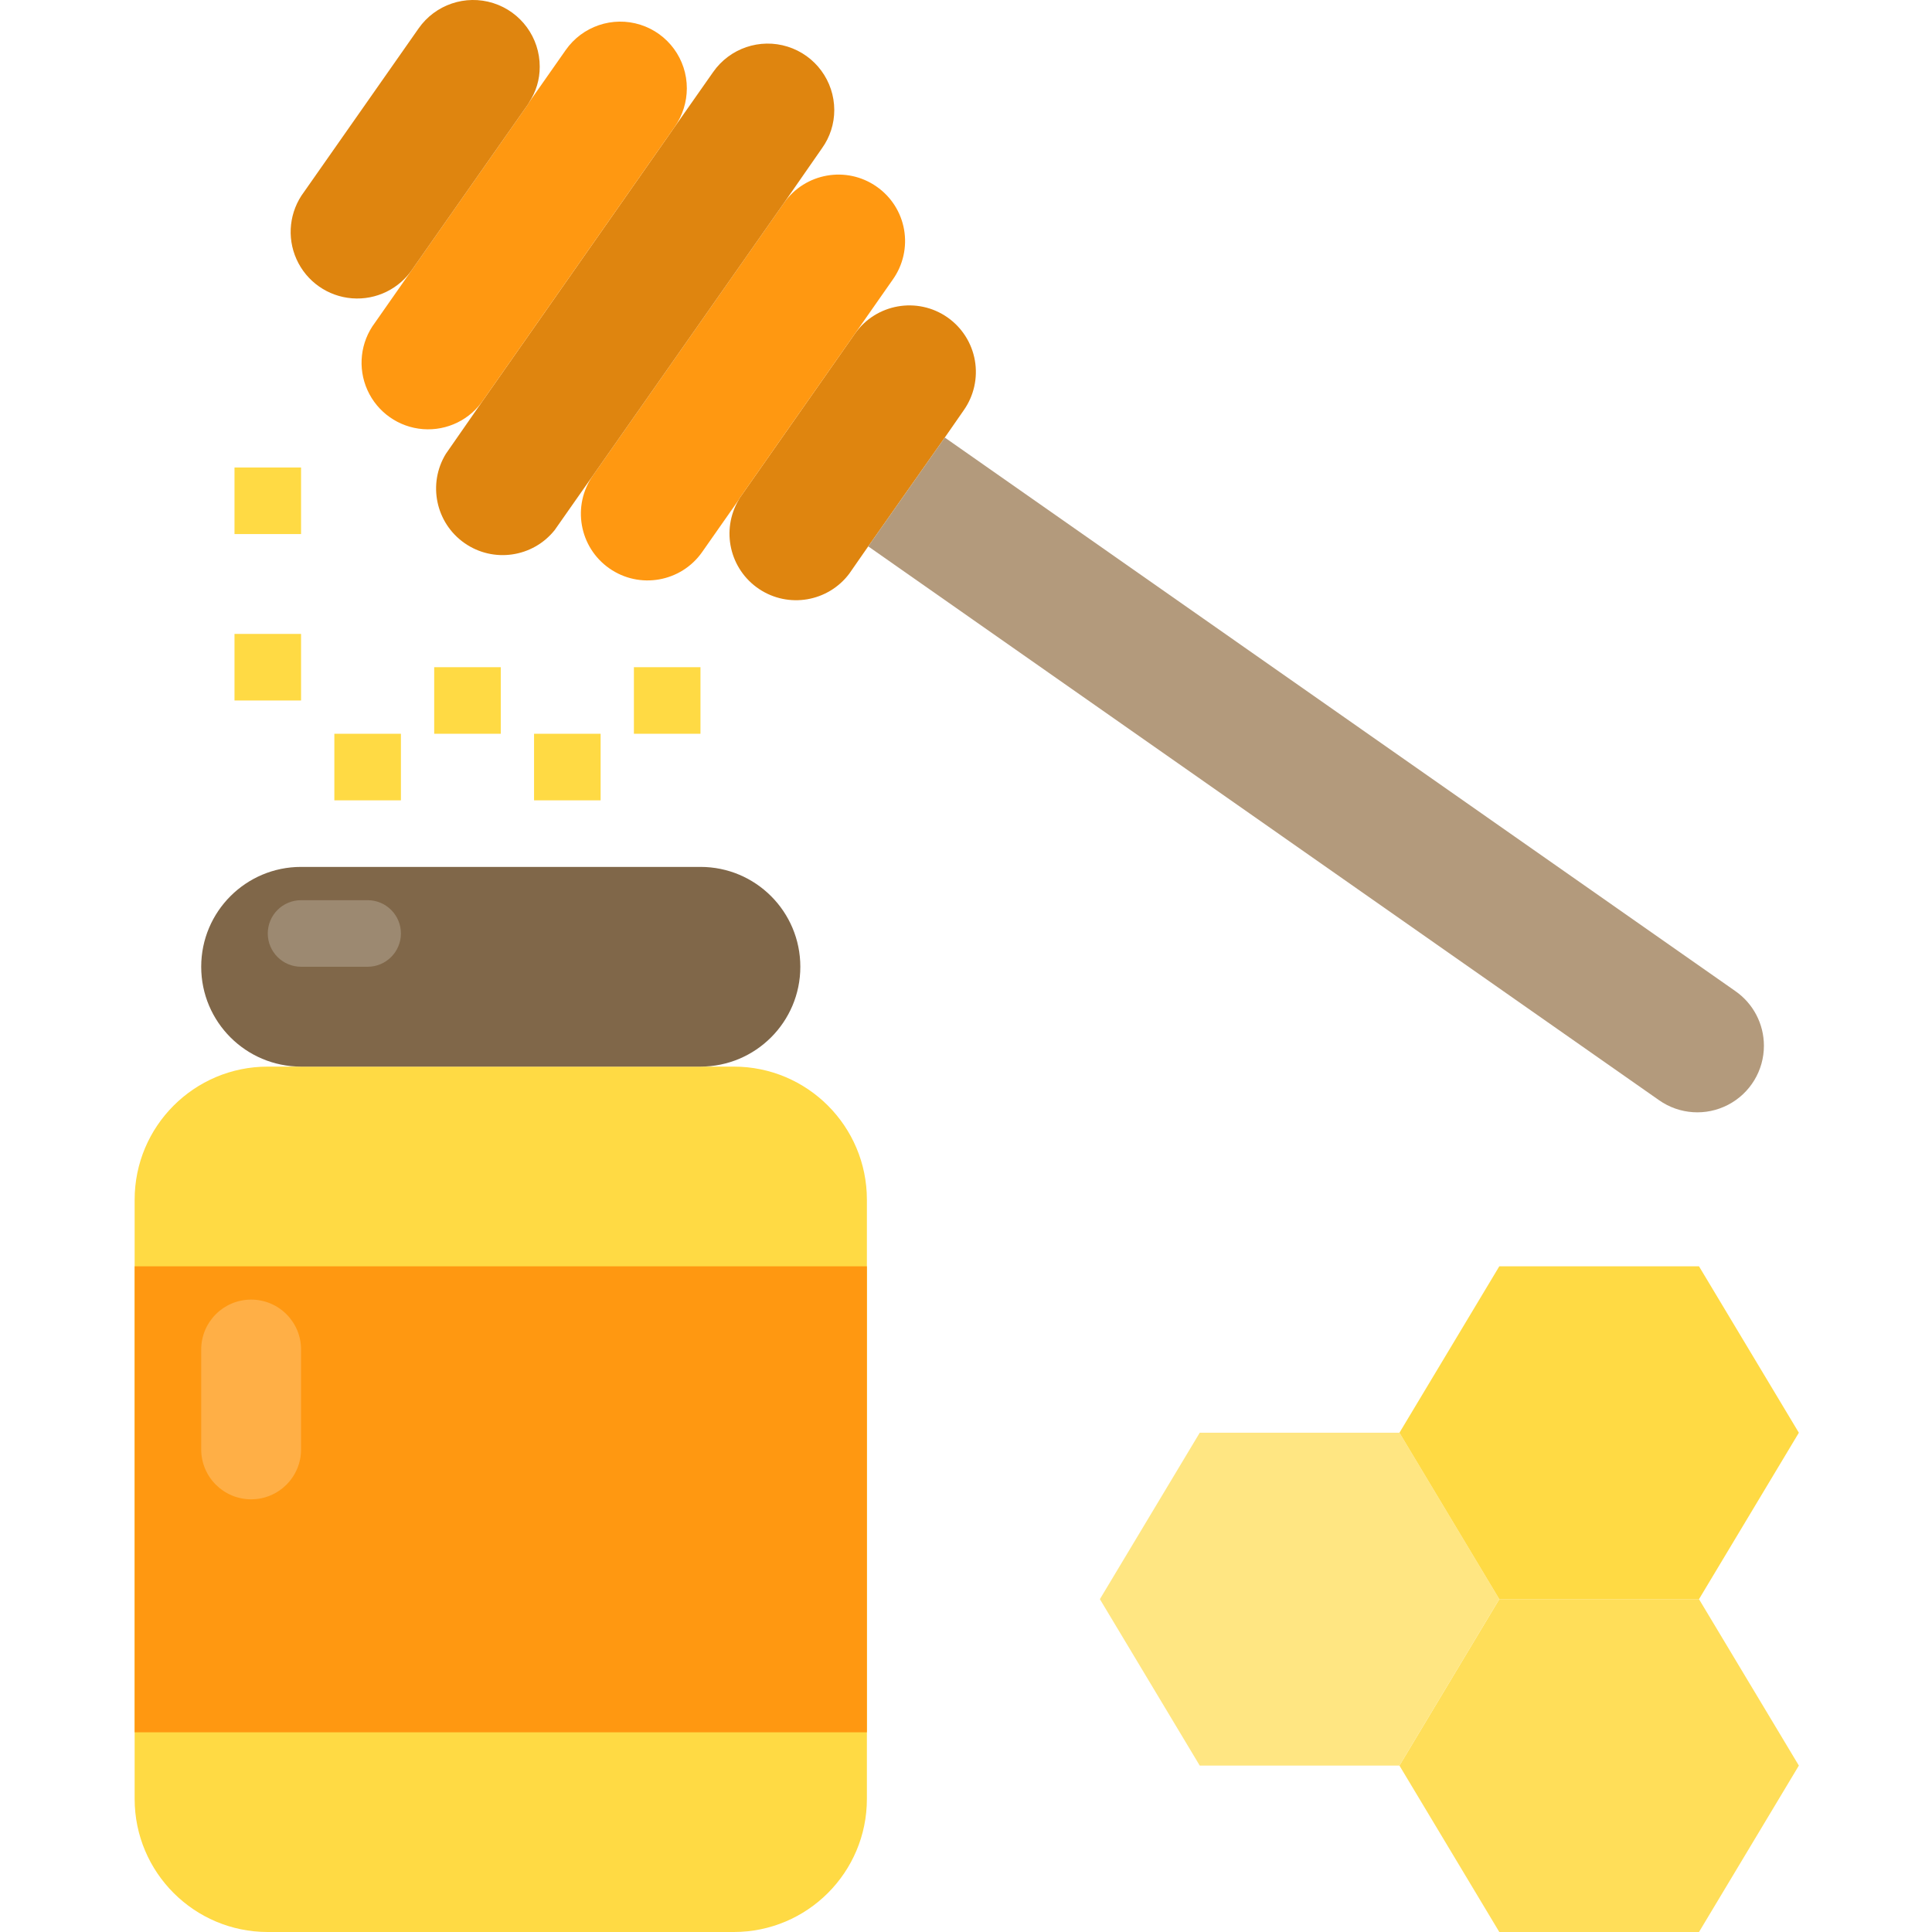 <svg height="464pt" viewBox="-32 0 464 464.362" width="464pt" xmlns="http://www.w3.org/2000/svg"><path d="m32.18 256.363h112c17.676 0 32 14.324 32 32v144c0 17.672-14.324 32-32 32h-112c-17.672 0-32-14.328-32-32v-144c0-17.676 14.328-32 32-32zm0 0" fill="#ffda44"/><path d="m195.543 76.281c3.484 2.438 5.855 6.16 6.59 10.348.734 4.188-.227 8.496-2.672 11.973l-4.559 6.562-18.402 26.156-4.559 6.562c-5.105 6.785-14.621 8.402-21.68 3.684-7.059-4.723-9.203-14.133-4.879-21.445.074-.203.184-.391.316-.559l27.602-39.359c5.07-7.207 15.012-8.961 22.242-3.922zm0 0" fill="#df850f"/><path d="m178.5 44.844c3.5 2.426 5.879 6.148 6.617 10.34.734 4.191-.234 8.508-2.695 11.98l-9.121 13.039-27.602 39.359c-.133.168-.242.355-.316.559l-8.801 12.562c-5.082 7.246-15.074 9-22.32 3.918-7.246-5.082-9-15.074-3.922-22.32l45.922-65.52c5.07-7.207 15.012-8.961 22.238-3.918zm0 0" fill="#ff9811"/><path d="m168.34 26.441c.004 3.301-1.031 6.52-2.957 9.199l-9.121 13.121-45.922 65.52-9.199 13.121c-5.27 6.602-14.762 7.969-21.684 3.125-6.918-4.848-8.879-14.234-4.477-21.445l9.121-13.121 45.918-65.52 9.203-13.121c3.992-5.723 11.238-8.195 17.902-6.109 6.66 2.086 11.199 8.25 11.215 15.23zm0 0" fill="#df850f"/><path d="m132.902 21.242c-.008 3.289-1.012 6.496-2.883 9.199l-45.918 65.52c-3.203 4.887-8.812 7.637-14.637 7.18-5.82-.457-10.934-4.051-13.332-9.379-2.398-5.324-1.707-11.535 1.809-16.199l9.121-13.039 27.598-39.359c.137-.172.246-.359.32-.562l8.801-12.559c4.004-5.738 11.27-8.207 17.941-6.102 6.668 2.109 11.195 8.305 11.18 15.301zm0 0" fill="#ff9811"/><path d="m97.543 16.043c.016 3.043-.875 6.023-2.562 8.559-.074.203-.184.391-.32.562l-27.598 39.359c-3.203 4.883-8.812 7.637-14.637 7.176-5.824-.457-10.934-4.051-13.332-9.375-2.402-5.328-1.707-11.535 1.809-16.203l27.52-39.277c4.004-5.738 11.27-8.207 17.938-6.102 6.672 2.109 11.199 8.305 11.184 15.301zm0 0" fill="#df850f"/><path d="m391.781 251.32c.012 5.98-3.309 11.465-8.613 14.223-5.301 2.762-11.695 2.336-16.586-1.102l-190.082-133.121 18.402-26.156 190 133.039c4.301 2.984 6.871 7.883 6.879 13.117zm0 0" fill="#b39a7c"/><path d="m376.18 384.363 24 40-24 40h-48l-24-40 24-40zm0 0" fill="#ffde59"/><path d="m304.18 344.363 24 40-24 40h-48l-24-40 24-40zm0 0" fill="#ffe682"/><path d="m376.18 304.363 24 40-24 40h-48l-24-40 24-40zm0 0" fill="#ffda44"/><path d="m.18 304.363h176v112h-176zm0 0" fill="#ff9811"/><path d="m40.18 208.363h96c13.258 0 24 10.746 24 24 0 13.254-10.742 24-24 24h-96c-13.254 0-24-10.746-24-24 0-13.254 10.746-24 24-24zm0 0" fill="#806749"/><g fill="#ffda44"><path d="m24.18 112.363h16v16h-16zm0 0"/><path d="m24.18 152.363h16v16h-16zm0 0"/><path d="m72.18 160.363h16v16h-16zm0 0"/><path d="m120.18 160.363h16v16h-16zm0 0"/><path d="m96.18 176.363h16v16h-16zm0 0"/><path d="m48.18 176.363h16v16h-16zm0 0"/></g><path d="m40.18 216.363h16c4.418 0 8 3.582 8 8s-3.582 8-8 8h-16c-4.418 0-8-3.582-8-8s3.582-8 8-8zm0 0" fill="#9c8971"/><path d="m28.18 312.363c6.629 0 12 5.371 12 12v24c0 6.625-5.371 12-12 12-6.625 0-12-5.375-12-12v-24c0-6.629 5.375-12 12-12zm0 0" fill="#ffaf46"/></svg>